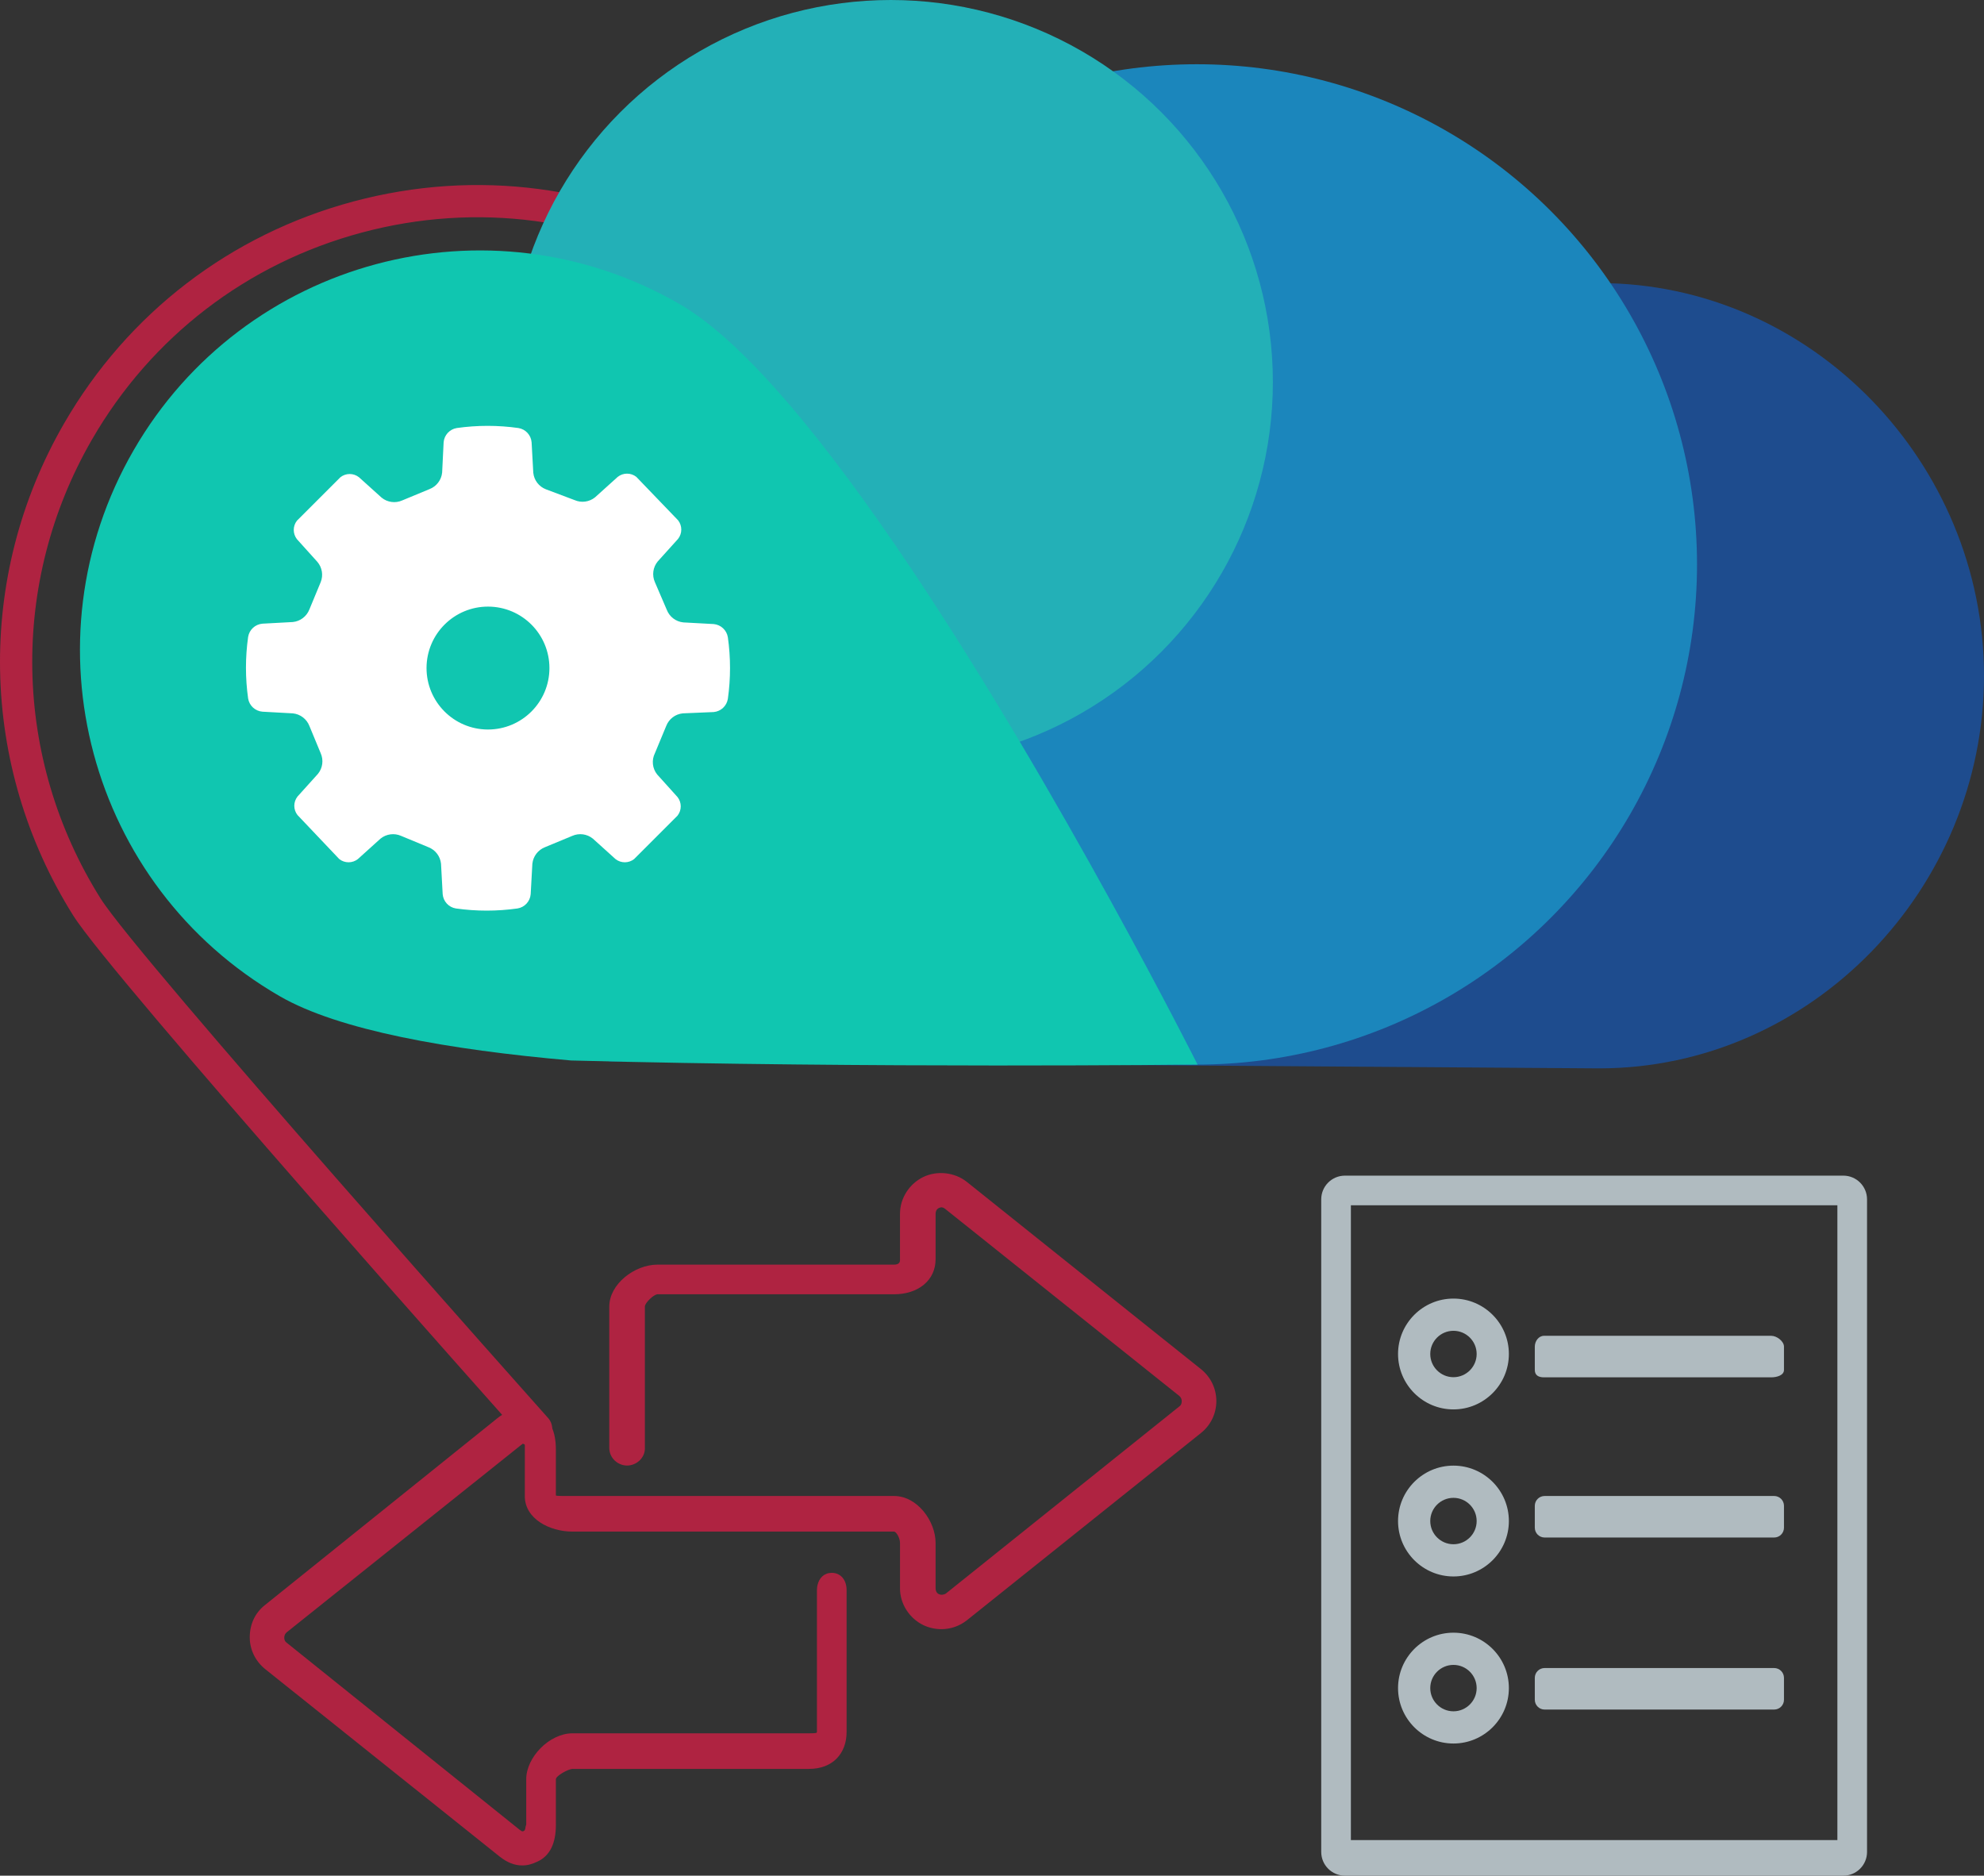 <?xml version="1.0" encoding="UTF-8" standalone="no"?>
<!-- Generator: Adobe Illustrator 16.0.0, SVG Export Plug-In . SVG Version: 6.00 Build 0)  -->

<svg
   xmlns:dc="http://purl.org/dc/elements/1.1/"
   xmlns:cc="http://creativecommons.org/ns#"
   xmlns:rdf="http://www.w3.org/1999/02/22-rdf-syntax-ns#"
   xmlns:svg="http://www.w3.org/2000/svg"
   xmlns="http://www.w3.org/2000/svg"
   xmlns:sodipodi="http://sodipodi.sourceforge.net/DTD/sodipodi-0.dtd"
   xmlns:inkscape="http://www.inkscape.org/namespaces/inkscape"
   version="1.1"
   id="Layer_1"
   x="0px"
   y="0px"
   width="334.413"
   height="316.166"
   viewBox="0 0 334.413 316.166"
   enable-background="new 0 0 640 480"
   xml:space="preserve"
   inkscape:version="0.48.4 r9939"
   sodipodi:docname="Apigouv_visual.svg"><rect x="0" y="0" width="334.413" height="316.166" fill="#333333" stroke="none"/><defs
     id="defs3107" /><sodipodi:namedview
     pagecolor="#ff333b"
     bordercolor="#666666"
     borderopacity="1"
     objecttolerance="10"
     gridtolerance="10"
     guidetolerance="10"
     inkscape:pageopacity="0"
     inkscape:pageshadow="2"
     inkscape:window-width="1535"
     inkscape:window-height="876"
     id="namedview3105"
     showgrid="false"
     fit-margin-top="0"
     fit-margin-left="0"
     fit-margin-right="0"
     fit-margin-bottom="0"
     inkscape:zoom="1.51875"
     inkscape:cx="166.69892"
     inkscape:cy="155"
     inkscape:window-x="65"
     inkscape:window-y="24"
     inkscape:window-maximized="1"
     inkscape:current-layer="Layer_1" /><path
     d="m 90.363,243.552 c -0.747,0 -1.491,-0.306 -2.026,-0.909 -2.832,-3.174 -69.437,-77.877 -75.991,-88.315 -15.886,-25.307 -16.481,-57.086 -1.554,-82.938 10.727,-18.582 28.05,-31.875 48.775,-37.429 20.727,-5.551 42.375,-2.705 60.956,8.023 1.298,0.75 1.744,2.41 0.994,3.708 -0.748,1.298 -2.407,1.745 -3.708,0.993 -17.324,-10.001 -37.511,-12.657 -56.835,-7.48 -19.325,5.179 -35.476,17.573 -45.479,34.898 -13.918,24.104 -13.362,53.737 1.451,77.336 6.313,10.055 74.753,86.815 75.443,87.589 0.999,1.119 0.9,2.835 -0.218,3.832 -0.519,0.463 -1.164,0.692 -1.808,0.692 z"
     id="path3075"
     inkscape:connector-curvature="0"
     style="fill:#af2341" /><path
     d="m 204.528,113.481 c 0,-35.854 29.097,-65.765 64.947,-65.765 35.858,0 64.938,30.333 64.938,66.187 0,35.854 -29.046,66.184 -64.898,66.184 l -166.884,-1.174 101.897,-65.432 z"
     id="path3077"
     inkscape:connector-curvature="0"
     style="fill:#1e4c8e" /><circle
     cx="355.032"
     cy="173.972"
     r="84.31"
     id="circle3079"
     sodipodi:cx="355.03201"
     sodipodi:cy="173.972"
     sodipodi:rx="84.309998"
     sodipodi:ry="84.309998"
     style="fill:#1b86bc"
     transform="translate(-153.301,-78.834)" /><circle
     cx="303.449"
     cy="143.235"
     r="64.401"
     id="circle3081"
     sodipodi:cx="303.44901"
     sodipodi:cy="143.235"
     sodipodi:rx="64.401001"
     sodipodi:ry="64.401001"
     style="fill:#23b0b7"
     transform="translate(-153.301,-78.834)" /><path
     d="m 47.175,167.934 c -32.222,-18.602 -43.262,-59.802 -24.661,-92.024 18.603,-32.222 59.804,-43.262 92.026,-24.66 11.292,6.521 25.394,24.215 38.947,44.453 25.122,37.507 48.367,83.745 48.367,83.745 0,0 -55.476,0.64 -105.583,-0.691 -20.772,-1.817 -39.195,-5.108 -49.096,-10.823 z"
     id="path3083"
     inkscape:connector-curvature="0"
     style="fill:#10c6b0" /><path
     d="m 120.301,105.192 -5.127,-0.279 c -1.257,-0.129 -2.333,-0.951 -2.786,-2.128 l -2.004,-4.663 c -0.511,-1.154 -0.329,-2.498 0.47,-3.475 l 3.441,-3.816 c 0.719,-0.917 0.719,-2.211 0,-3.13 l -7.04,-7.321 c -0.917,-0.723 -2.211,-0.723 -3.13,0 l -3.816,3.441 c -0.978,0.799 -2.321,0.981 -3.475,0.47 l -4.82,-1.815 c -1.176,-0.452 -1.998,-1.529 -2.126,-2.784 l -0.283,-5.133 c -0.097,-1.22 -1.013,-2.213 -2.22,-2.409 -3.447,-0.488 -6.943,-0.488 -10.389,0 -1.206,0.196 -2.123,1.189 -2.22,2.409 l -0.251,5.101 c -0.127,1.255 -0.951,2.331 -2.128,2.786 l -4.599,1.907 c -1.156,0.512 -2.498,0.33 -3.475,-0.469 l -3.816,-3.441 c -0.921,-0.723 -2.209,-0.723 -3.129,0 l -7.323,7.321 c -0.721,0.919 -0.721,2.209 0,3.128 l 3.441,3.818 c 0.804,0.946 1.023,2.257 0.562,3.411 l -1.905,4.599 c -0.458,1.177 -1.532,2.001 -2.786,2.13 l -5.133,0.278 c -1.22,0.103 -2.213,1.02 -2.409,2.225 -0.488,3.445 -0.488,6.943 0,10.39 0.196,1.205 1.189,2.119 2.409,2.22 l 5.133,0.283 c 1.253,0.127 2.328,0.949 2.786,2.126 l 1.905,4.599 c 0.509,1.154 0.331,2.498 -0.468,3.473 l -3.441,3.818 c -0.723,0.919 -0.723,2.213 0,3.128 l 7.04,7.418 c 0.917,0.719 2.211,0.719 3.13,0 l 3.816,-3.445 c 0.976,-0.795 2.319,-0.978 3.473,-0.467 l 4.601,1.907 c 1.179,0.456 1.999,1.532 2.128,2.786 l 0.279,5.133 c 0.103,1.22 1.018,2.213 2.222,2.407 3.447,0.488 6.945,0.488 10.392,0 1.204,-0.194 2.121,-1.188 2.22,-2.407 l 0.283,-5.133 c 0.135,-1.251 0.955,-2.326 2.126,-2.786 l 4.601,-1.907 c 1.152,-0.511 2.496,-0.329 3.473,0.467 l 3.816,3.445 c 0.919,0.719 2.213,0.719 3.132,0 l 7.321,-7.323 c 0.721,-0.919 0.721,-2.211 0,-3.13 l -3.441,-3.818 c -0.808,-1.015 -0.953,-2.404 -0.376,-3.567 l 1.909,-4.599 c 0.454,-1.177 1.53,-1.999 2.784,-2.126 l 5.225,-0.221 c 1.208,-0.113 2.187,-1.023 2.381,-2.222 0.488,-3.445 0.488,-6.943 0,-10.388 -0.197,-1.195 -1.176,-2.109 -2.383,-2.222 z m -38.081,17.776 c -5.72,-0.018 -10.34,-4.67 -10.326,-10.39 0.021,-5.721 4.668,-10.345 10.389,-10.328 5.709,0.018 10.326,4.65 10.326,10.36 0,5.72 -4.636,10.357 -10.356,10.357 -0.011,0.001 -0.023,0.001 -0.033,0.001 z"
     id="path3085"
     inkscape:connector-curvature="0"
     style="fill:#ffffff" /><g
     id="g3087"
     transform="translate(-153.301,-78.834)"><path
       d="m 468,391.001 c 0,2.209 -1.791,3.999 -4,3.999 h -84 c -2.209,0 -4,-1.79 -4,-3.999 V 280.999 c 0,-2.209 1.791,-3.999 4,-3.999 h 84 c 2.209,0 4,1.79 4,3.999 V 391.001 z M 381,389 h 82 V 282 h -82 v 107 z"
       id="path3089"
       inkscape:connector-curvature="0"
       style="fill:#b0bbc0" /><path
       d="m 398.288,316.406 c -5.15,0 -9.34,-4.191 -9.34,-9.342 0,-5.151 4.189,-9.34 9.34,-9.34 5.151,0 9.341,4.189 9.341,9.34 0,5.151 -4.191,9.342 -9.341,9.342 z m 0,-13.251 c -2.156,0 -3.91,1.753 -3.91,3.909 0,2.156 1.754,3.912 3.91,3.912 2.156,0 3.911,-1.756 3.911,-3.912 0,-2.156 -1.755,-3.909 -3.911,-3.909 z"
       id="path3091"
       inkscape:connector-curvature="0"
       style="fill:#b0bbc0" /><path
       d="m 398.288,344.564 c -5.15,0 -9.34,-4.19 -9.34,-9.342 0,-5.15 4.189,-9.339 9.34,-9.339 5.151,0 9.341,4.188 9.341,9.339 0,5.152 -4.191,9.342 -9.341,9.342 z m 0,-13.251 c -2.156,0 -3.91,1.753 -3.91,3.909 0,2.157 1.754,3.912 3.91,3.912 2.156,0 3.911,-1.755 3.911,-3.912 0,-2.156 -1.755,-3.909 -3.911,-3.909 z"
       id="path3093"
       inkscape:connector-curvature="0"
       style="fill:#b0bbc0" /><path
       d="m 398.288,372.723 c -5.15,0 -9.34,-4.19 -9.34,-9.341 0,-5.151 4.189,-9.34 9.34,-9.34 5.151,0 9.341,4.188 9.341,9.34 0,5.15 -4.191,9.341 -9.341,9.341 z m 0,-13.251 c -2.156,0 -3.91,1.753 -3.91,3.91 0,2.156 1.754,3.911 3.91,3.911 2.156,0 3.911,-1.755 3.911,-3.911 0,-2.157 -1.755,-3.91 -3.911,-3.91 z"
       id="path3095"
       inkscape:connector-curvature="0"
       style="fill:#b0bbc0" /><path
       d="m 454,309.751 c 0,0.916 -1.218,1.249 -2.132,1.249 H 413.552 C 412.639,311 412,310.667 412,309.751 v -3.924 c 0,-0.915 0.639,-1.827 1.552,-1.827 h 38.316 c 0.914,0 2.132,0.912 2.132,1.827 v 3.924 z"
       id="path3097"
       inkscape:connector-curvature="0"
       style="fill:#b0bbc0" /><path
       d="m 454,336.344 c 0,0.915 -0.741,1.656 -1.656,1.656 H 413.656 C 412.741,338 412,337.259 412,336.344 v -3.688 c 0,-0.915 0.741,-1.656 1.656,-1.656 h 38.688 c 0.915,0 1.656,0.741 1.656,1.656 v 3.688 z"
       id="path3099"
       inkscape:connector-curvature="0"
       style="fill:#b0bbc0" /><path
       d="m 454,365.344 c 0,0.915 -0.741,1.656 -1.656,1.656 H 413.656 C 412.741,367 412,366.259 412,365.344 v -3.688 c 0,-0.915 0.741,-1.656 1.656,-1.656 h 38.688 c 0.915,0 1.656,0.741 1.656,1.656 v 3.688 z"
       id="path3101"
       inkscape:connector-curvature="0"
       style="fill:#b0bbc0" /></g><path
     d="m 202.428,230.786 -39.471,-31.571 c -2.009,-1.608 -4.99,-1.942 -7.307,-0.83 -2.367,1.138 -3.951,3.573 -3.951,6.207 v 7.65 c 0,0.06 0,0.114 0.001,0.172 -0.006,0.286 -0.108,0.752 -0.995,0.752 h -39.864 c -3.914,0 -8.142,3.311 -8.142,7.051 v 23.918 c 0,0.143 0.017,0.282 0.045,0.416 0.221,1.438 1.542,2.482 2.957,2.482 1.546,0 2.998,-1.246 2.998,-2.898 v -23.913 c 0,-0.597 1.497,-2.056 2.142,-2.056 h 39.864 c 4.03,0 6.994,-2.313 6.994,-5.924 v -7.65 c 0,-0.338 0.122,-0.767 0.568,-0.979 0.368,-0.18 0.699,-0.118 1.011,0.131 l 39.51,31.566 c 0.242,0.194 0.4,0.521 0.4,0.873 0,0.343 -0.103,0.646 -0.333,0.829 l -39.391,31.569 c -0.303,0.241 -0.854,0.306 -1.205,0.135 -0.443,-0.214 -0.561,-0.647 -0.561,-0.984 v -7.653 c 0,-3.668 -3.085,-7.912 -6.994,-7.912 H 96.51 c -1.384,0 -2.812,0.015 -2.812,-0.095 v -7.653 c 0,-3.159 -0.93,-5.189 -3.041,-6.208 -2.325,-1.117 -4.753,-0.814 -6.807,0.833 l -39.267,31.569 c -1.604,1.287 -2.487,3.195 -2.487,5.377 0,2.076 0.958,4.037 2.631,5.377 l 39.486,31.571 c 1.267,1.011 2.515,1.502 3.819,1.502 0.878,0 1.668,-0.221 2.614,-0.673 2.088,-1.004 3.052,-3.092 3.052,-6.206 v -7.643 c 0,-0.613 2.15,-1.752 2.812,-1.752 h 39.865 c 3.997,0 6.323,-2.6 6.323,-6.23 v -23.918 c 0,-1.652 -0.952,-2.898 -2.5,-2.898 -1.265,0 -2.122,0.839 -2.396,2.045 -0.013,0.051 -0.026,0.103 -0.037,0.156 -0.011,0.06 -0.021,0.119 -0.029,0.18 -0.023,0.166 -0.038,0.337 -0.038,0.518 v 23.918 c 0,0.184 -0.219,0.178 -0.218,0.178 -0.023,0.02 -0.359,0.053 -1.105,0.053 H 96.51 c -3.912,0 -7.812,4.045 -7.812,7.741 v 7.653 l -0.113,0.358 c 0.006,0.214 -0.104,0.538 -0.16,0.621 -0.274,0.132 -0.288,0.323 -0.857,-0.128 l -39.319,-31.573 c -0.214,-0.172 -0.336,-0.455 -0.336,-0.779 0,-0.369 0.154,-0.71 0.411,-0.915 l 39.5,-31.567 c 0.242,-0.194 0.322,-0.226 0.307,-0.229 0.007,0 0.076,0.024 0.299,0.126 0.047,0.09 0.04,0.46 0.035,0.683 l -0.004,8.041 c 0,3.795 4.148,5.969 8.051,5.969 h 13.554 40.64 c 0.329,0 0.994,1.028 0.994,1.912 v 7.653 c 0,2.63 1.583,5.065 3.951,6.207 0.918,0.44 2,0.674 3.025,0.674 0.001,0 0,0 0,0 1.564,0 3.093,-0.534 4.307,-1.504 l 39.458,-31.572 c 1.641,-1.312 2.579,-3.271 2.579,-5.376 0,-2.104 -0.949,-4.063 -2.592,-5.377 z"
     id="path3103"
     inkscape:connector-curvature="0"
     style="fill:#af2341" /></svg>